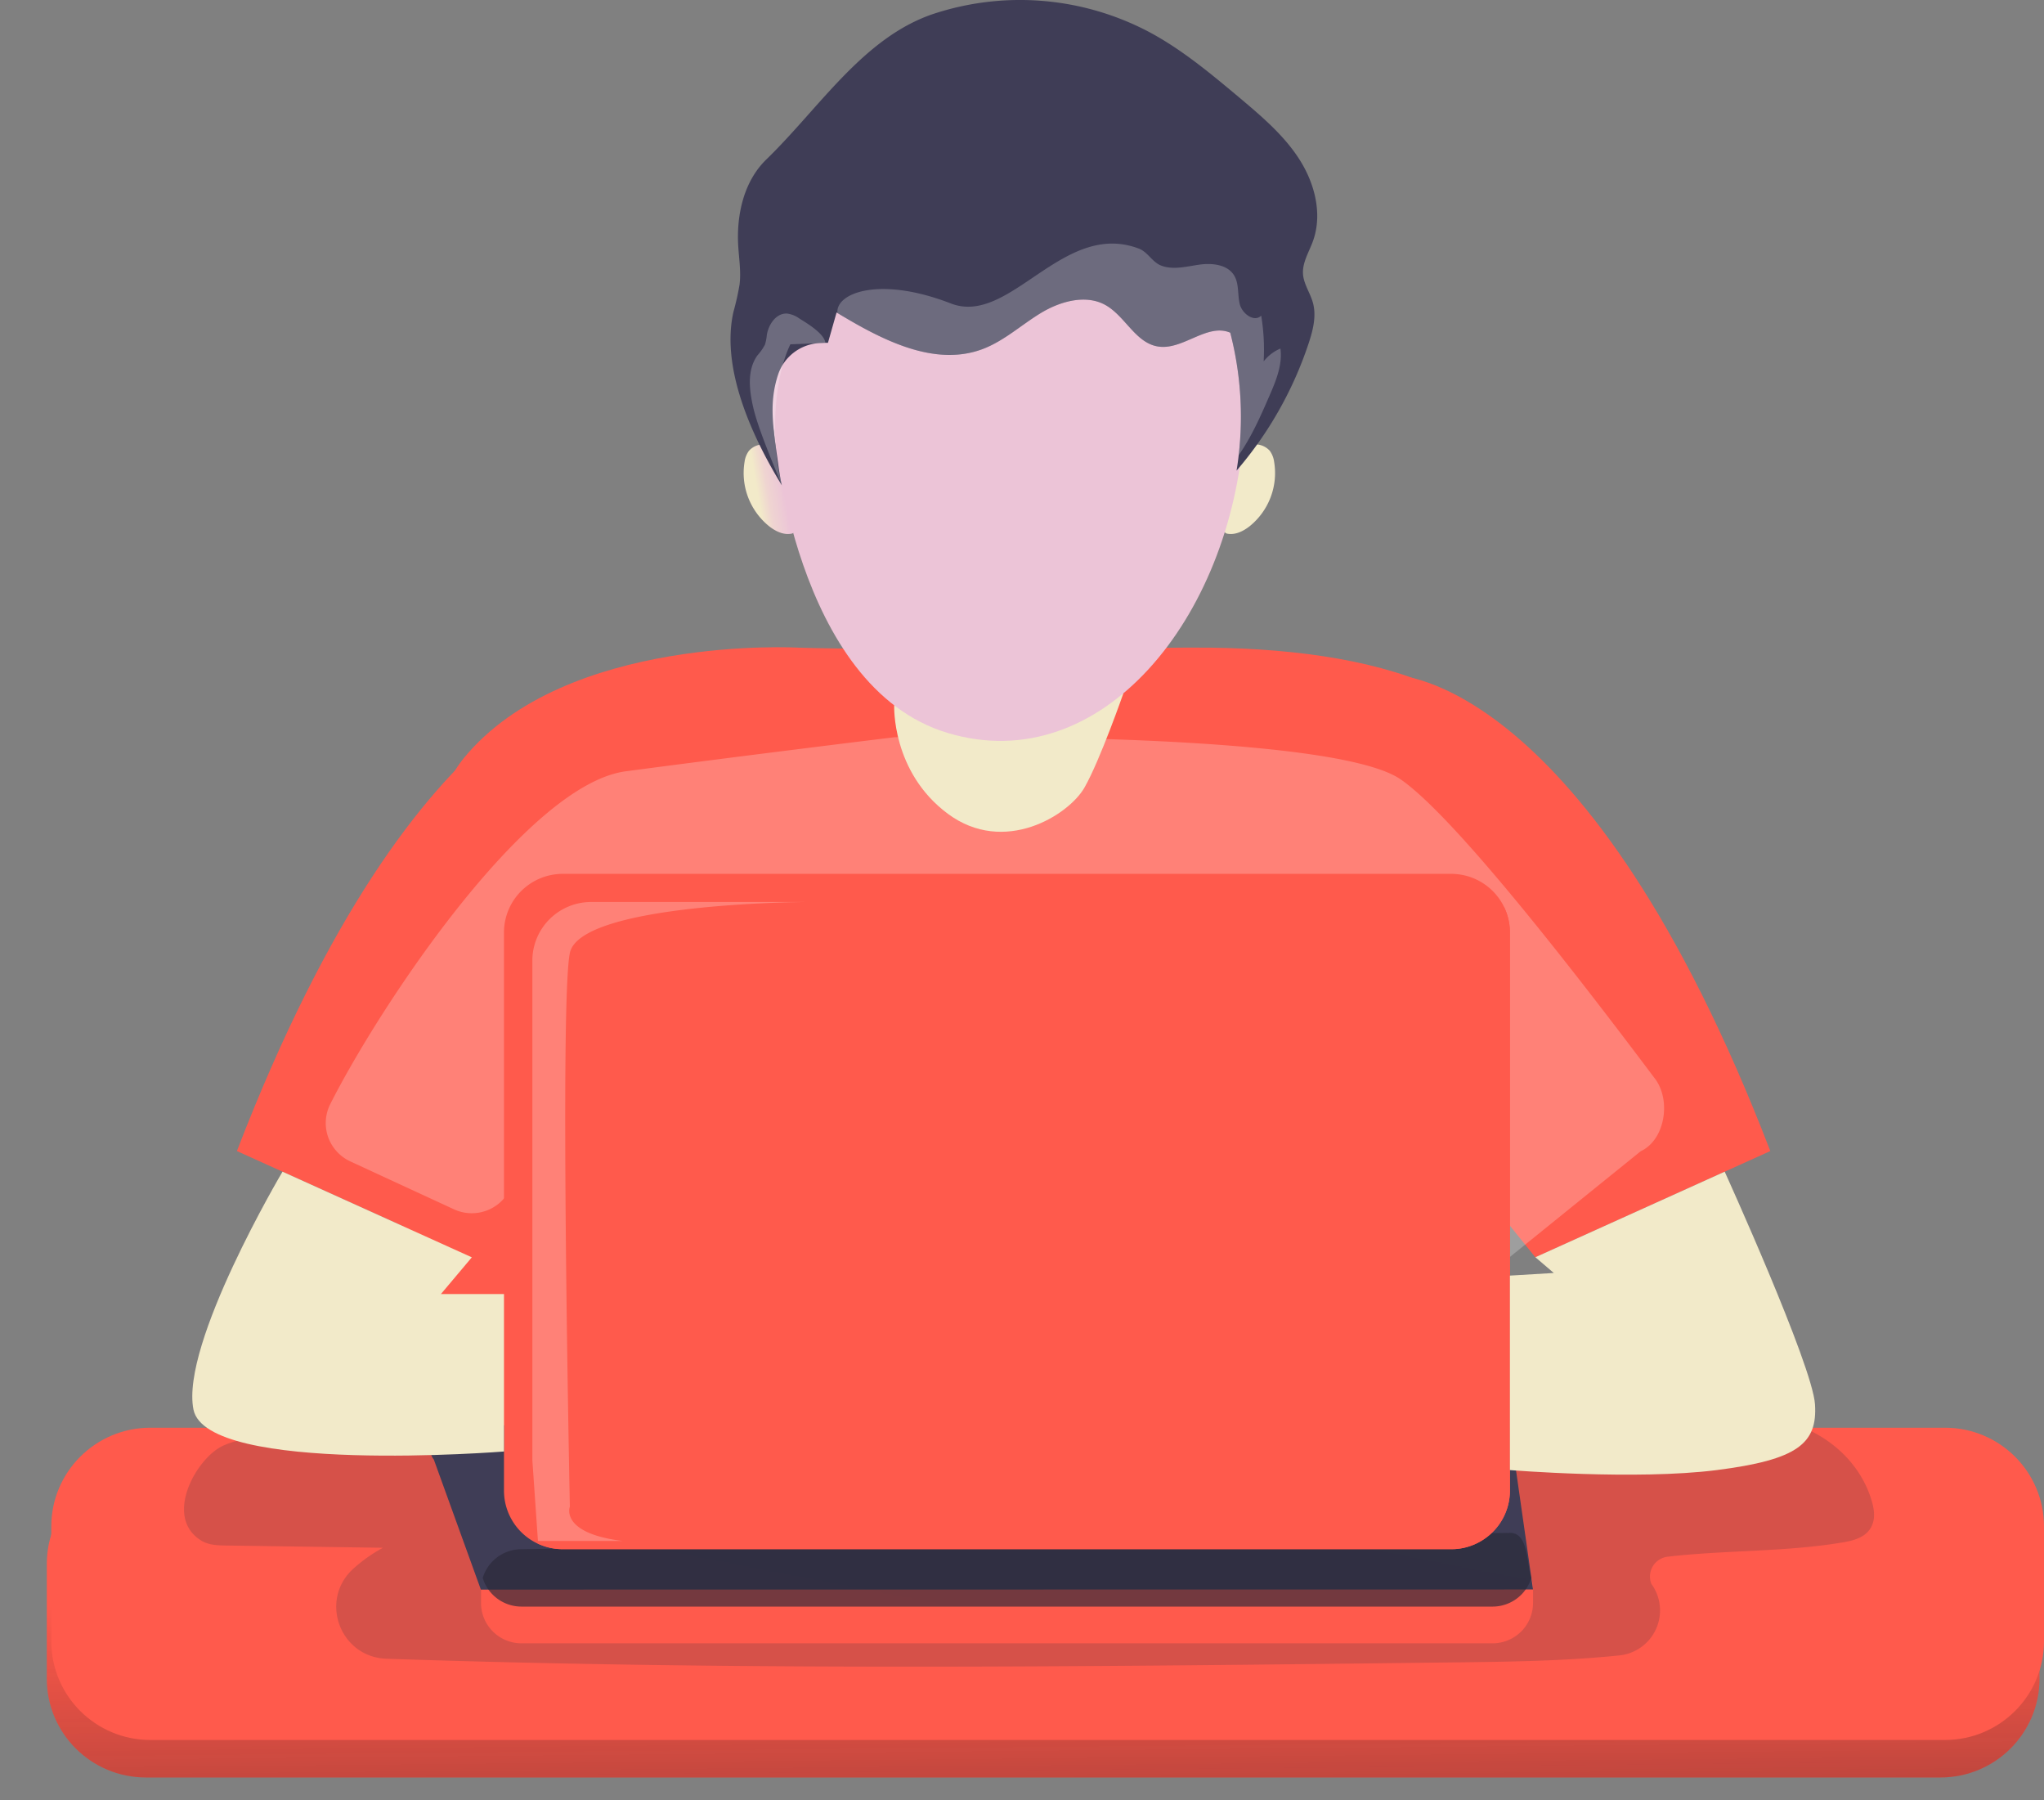 <svg width="360" height="317" fill="none" xmlns="http://www.w3.org/2000/svg"><rect width="100%" height="100%" fill="#808080" stroke="none"/><g clip-path="url(#clip0)"><path d="M134.621 78.252a3.43 3.43 0 00-2.717 1.13 4.157 4.157 0 00-.767 1.95 12.019 12.019 0 00.631 6.246 12.07 12.07 0 003.695 5.085c1.103.865 2.483 1.556 3.868 1.317a.722.722 0 00.426-.186.81.81 0 00.155-.563c.112-3.717.202-7.519-1.231-10.928-1.001-2.373-1.076-4.014-4.06-4.051z" fill="url(#paint0_linear)"/><path d="M220.924 78.252a3.442 3.442 0 012.723 1.13 4.24 4.24 0 01.762 1.95c.348 2.1.131 4.255-.628 6.246a12.06 12.06 0 01-3.693 5.085c-1.103.865-2.488 1.556-3.873 1.317a.745.745 0 01-.427-.186.843.843 0 01-.154-.563c-.112-3.717-.197-7.519 1.236-10.928.996-2.373 1.071-4.014 4.054-4.051z" fill="url(#paint1_linear)"/><path d="M341.764 257.991H25.688c-9.634 0-17.444 7.784-17.444 17.385v20.215c0 9.601 7.81 17.384 17.444 17.384h316.076c9.634 0 17.444-7.783 17.444-17.384v-20.215c0-9.601-7.81-17.385-17.444-17.385z" fill="#FF5A4C"/><path d="M341.764 257.991H25.688c-9.634 0-17.444 7.784-17.444 17.385v20.215c0 9.601 7.81 17.384 17.444 17.384h316.076c9.634 0 17.444-7.783 17.444-17.384v-20.215c0-9.601-7.81-17.385-17.444-17.385z" fill="url(#paint2_linear)"/><path d="M140.665 114.04s-41.026-2.394-58.96 19.429c-17.933 21.824-8.583 124.692-8.583 124.692l189.527 4.301 7.714-116.382c.762-24.547-28.797-32.151-59.971-32.05h-1.631c-54.872.557-68.096.01-68.096.01z" fill="#FF5A4C"/><path d="M107.736 118.904s-33.758 0-66.013 83.774L83.1 221.39l20.864-25.901 3.772-76.585zm138.047 0s33.758 0 66.014 83.774L270.42 221.39l-20.865-25.901-3.772-76.585z" fill="#FF5A4C"/><path opacity=".24" d="M61.715 204.505a7.455 7.455 0 01-3.922-4.294 7.415 7.415 0 01.373-5.795c8.482-16.838 34.456-56.285 52.086-58.61 22.085-2.926 47.259-5.99 47.259-5.99s76.499-1.391 89.206 7.434c9.948 6.903 32.501 36.362 44.787 52.711 2.84 3.786 1.78 10.731-2.525 12.744l-30.37 24.537a7.533 7.533 0 00-2.584 1.975l-20.379 24.277a7.482 7.482 0 01-6.101 2.655l-107.022-5.262a7.475 7.475 0 01-4.081-1.449 7.436 7.436 0 01-2.585-3.463l-12.68-35.077a7.44 7.44 0 00-2.484-3.404 7.478 7.478 0 00-8.073-.654 7.444 7.444 0 00-3.003 2.959 7.45 7.45 0 01-4.222 3.464 7.48 7.48 0 01-5.459-.337l-18.222-8.421z" fill="#fff"/><path d="M342.555 251.391H26.479c-9.634 0-17.444 7.783-17.444 17.385v20.214c0 9.602 7.81 17.385 17.444 17.385h316.076c9.634 0 17.444-7.783 17.444-17.385v-20.214c0-9.602-7.81-17.385-17.444-17.385z" fill="#FF5A4C"/><path opacity=".18" d="M35.415 271.245c1.326.828 2.893.865 4.39.892l27.642.393a26.878 26.878 0 00-5.174 3.648c-6.127 5.49-2.446 15.611 5.791 15.892 62.577 2.124 125.208 1.386 187.801.648 9.771-.117 19.58-.234 29.303-1.227a8.01 8.01 0 003.882-1.462 7.973 7.973 0 002.622-3.205 7.943 7.943 0 00-.829-7.944 3.51 3.51 0 011.387-4.245 3.538 3.538 0 011.511-.534c10.219-1.184 20.779-.807 30.902-2.532 1.998-.34 4.332-.967 5.142-3.186.533-1.376.229-2.974-.208-4.381-2.051-6.547-7.385-11.034-13.027-13.041-5.642-2.007-11.641-1.901-17.529-1.784l-231.372 4.635c-7.992.16-20.86-2.655-28.355.749-4.694 2.14-10.55 12.526-3.88 16.684z" fill="#1D2741"/><path d="M84.692 279.895l-8.284-22.897s-3.389-3.897 5.647-5.628c9.036-1.731 183.879 0 183.879 0l4.071 28.503-185.313.022z" fill="url(#paint3_linear)"/><path d="M270.006 279.895v2.357a7.093 7.093 0 01-2.088 5.024 7.143 7.143 0 01-5.041 2.081H91.85a7.143 7.143 0 01-5.041-2.081 7.093 7.093 0 01-2.088-5.024v-2.357a7.063 7.063 0 012.081-5.032 7.11 7.11 0 015.047-2.078h171.028a7.107 7.107 0 012.732.537 7.11 7.11 0 013.86 3.85c.358.863.54 1.788.537 2.723z" fill="url(#paint4_linear)"/><path d="M269.706 277.84a7.116 7.116 0 01-2.578 3.649 7.156 7.156 0 01-4.252 1.4H91.848a7.155 7.155 0 01-4.252-1.4 7.12 7.12 0 01-2.578-3.649 7.118 7.118 0 012.577-3.653 7.152 7.152 0 014.253-1.402h171.028c1.532 0 3.023.492 4.253 1.402a7.114 7.114 0 012.577 3.653z" fill="#FF5A4C"/><path d="M84.692 279.895l-8.284-22.897s-3.389-3.897 5.647-5.628c9.036-1.731 183.879 0 183.879 0l4.071 28.503-185.313.022z" fill="url(#paint5_linear)"/><path d="M269.706 277.84a7.116 7.116 0 01-2.578 3.649 7.156 7.156 0 01-4.252 1.4H91.848a7.155 7.155 0 01-4.252-1.4 7.12 7.12 0 01-2.578-3.649 7.118 7.118 0 012.577-3.653 7.152 7.152 0 014.253-1.402l174.113-2.878c3.196 0 2.855 5.007 3.745 7.933z" fill="url(#paint6_linear)"/><path d="M265.934 164.192v98.27c0 2.738-1.091 5.363-3.033 7.299a10.377 10.377 0 01-7.324 3.024H99.121a10.36 10.36 0 01-7.327-3.021 10.3 10.3 0 01-3.03-7.302v-98.27c0-2.737 1.09-5.363 3.033-7.299a10.375 10.375 0 017.324-3.023h156.456a10.348 10.348 0 013.965.783 10.334 10.334 0 015.607 5.587 10.27 10.27 0 01.785 3.952z" fill="#FF5A4C"/><path d="M265.934 164.192v98.27c0 2.738-1.091 5.363-3.033 7.299a10.377 10.377 0 01-7.324 3.024H99.121a10.36 10.36 0 01-7.327-3.021 10.3 10.3 0 01-3.03-7.302v-98.27c0-2.737 1.09-5.363 3.033-7.299a10.375 10.375 0 017.324-3.023h156.456a10.348 10.348 0 013.965.783 10.334 10.334 0 015.607 5.587 10.27 10.27 0 01.785 3.952z" fill="url(#paint7_linear)"/><path d="M265.934 164.192v98.276a10.256 10.256 0 01-1.188 4.801 10.309 10.309 0 01-3.298 3.694 10.238 10.238 0 01-5.312 1.806H99.116c-1.52 0-3.021-.336-4.396-.983a10.181 10.181 0 01-.986-4.386v-98.254c0-2.737 1.092-5.363 3.034-7.299a10.375 10.375 0 017.324-3.023h156.456a10.315 10.315 0 014.401.977 10.2 10.2 0 01.985 4.391z" fill="#FF5A4C"/><path d="M49.759 206.31s-18.003 30.33-15.686 41.879c2.318 11.549 54.692 7.392 54.692 7.392v-27.723H77.656l5.445-6.468-33.342-15.08z" fill="url(#paint8_linear)"/><path d="M303.762 206.31s15.451 34.026 15.904 40.955c.453 6.93-3.079 9.771-17.3 11.587-14.22 1.815-36.432 0-36.432 0v-34.244l7.73-.462-3.244-2.772 33.342-15.064z" fill="url(#paint9_linear)"/><path d="M157.489 124.166s-.501 11.73 9.441 19.116c9.942 7.386 21.312.239 24.077-4.614 2.765-4.854 6.873-16.652 6.873-16.652l-40.391 2.15z" fill="url(#paint10_linear)"/><path d="M136.304 75.931s3.538 45.039 30.631 53.136c27.093 8.098 49.822-20.363 52.123-53.136C221.36 43.16 199.878 13.44 171 19.51c-28.878 6.069-38.633 36.632-34.696 56.422z" fill="url(#paint11_linear)"/><path d="M231.245 53.333c.634 2.346 0 4.831-.767 7.136a66.314 66.314 0 01-12.691 22.402 52.13 52.13 0 00.378-2.724 59.04 59.04 0 00-1.486-21.563c-4.082-1.768-8.397 3.186-12.787 2.416-3.911-.664-5.707-5.31-9.165-7.27-3.457-1.959-7.991-.684-11.407 1.387-3.415 2.07-6.463 4.9-10.213 6.329-8.589 3.255-17.913-1.667-25.766-6.425l-1.519 5.347h-.458l-.933.037a8.15 8.15 0 00-4.599 1.655 8.108 8.108 0 00-2.817 3.984c-1.721 5.31-.725 9.845.133 16.312.064.478.41 2.655.57 3.123-5.328-8.698-10.8-20.71-8.525-30.617a46.752 46.752 0 001.066-4.78c.272-2.256-.107-4.534-.24-6.801-.325-5.48.991-11.358 4.939-15.192 9.372-9.08 17.05-21.478 29.437-25.641a48.717 48.717 0 0137.999 3.186c5.861 3.133 10.971 7.434 16.048 11.681 3.868 3.266 7.774 6.58 10.464 10.827 2.691 4.248 4.044 9.617 2.329 14.337-.693 1.912-1.881 3.76-1.743 5.782.123 1.769 1.279 3.33 1.753 5.072z" fill="#3F3D56"/><path opacity=".24" d="M223.563 69.735c-1.551 3.573-3.171 7.242-5.398 10.412a59.04 59.04 0 00-1.486-21.563c-4.081-1.768-8.397 3.186-12.787 2.416-3.911-.664-5.707-5.31-9.164-7.27-3.458-1.959-7.992-.684-11.408 1.387-3.415 2.07-6.462 4.9-10.213 6.329-8.525 3.234-17.79-1.593-25.606-6.33-.389-3.446 7.251-6.61 19.969-1.683 10.432 4.047 19.713-14.782 33.14-9.648 1.529.59 2.344 2.369 3.873 2.969 2.131.828 4.47.17 6.719-.15 2.248-.318 4.944-.058 6.143 1.87.916 1.476.591 3.382 1.007 5.07.415 1.69 2.536 3.256 3.777 2.04.442 2.659.587 5.359.432 8.05a7.406 7.406 0 012.957-2.262c.378 2.878-.799 5.702-1.955 8.363zM139.2 60.628c-3.165 6.606-3.368 17.804-1.471 24.866-1.412-3.44-4.23-10.088-5.061-13.736-.714-3.096-1.125-6.638.756-9.208a9.187 9.187 0 001.295-1.847 7.572 7.572 0 00.335-1.7c.293-1.874 1.652-3.886 3.554-3.79a4.6 4.6 0 012.131.838c1.146.728 4.433 2.618 4.641 4.333l-6.18.244z" fill="#fff"/><path d="M265.743 262.468s-.533 5.532-4.486 8.495a.504.504 0 01-.086.059 9.258 9.258 0 01-5.226 1.747H98.924a10.377 10.377 0 01-4.4-.983 10.253 10.253 0 01-.981-4.386v-51.596l172.2 46.664z" fill="url(#paint12_linear)"/><path opacity=".24" d="M109.666 271.335H94.747l-.985-14.204v-87.985c0-2.737 1.091-5.363 3.033-7.299a10.374 10.374 0 017.324-3.023h38.005s-39.917.138-41.756 8.968c-1.838 8.831 0 97.49 0 97.49s-1.848 4.672 9.298 6.053z" fill="#fff"/></g><defs><linearGradient id="paint0_linear" x1="138.026" y1="85.909" x2="131.367" y2="87.015" gradientUnits="userSpaceOnUse"><stop stop-color="#ECC4D7"/><stop offset=".16" stop-color="#EDCBD5"/><stop offset=".42" stop-color="#EFD4D1"/><stop offset=".7" stop-color="#F2EAC9"/></linearGradient><linearGradient id="paint1_linear" x1="-46467" y1="2631.27" x2="-46352.5" y2="2642.07" gradientUnits="userSpaceOnUse"><stop stop-color="#ECC4D7"/><stop offset=".16" stop-color="#EDCBD5"/><stop offset=".42" stop-color="#EFD4D1"/><stop offset=".7" stop-color="#F2EAC9"/></linearGradient><linearGradient id="paint2_linear" x1="183.673" y1="279.926" x2="184.731" y2="390.967" gradientUnits="userSpaceOnUse"><stop offset=".01" stop-opacity="0"/><stop offset=".26" stop-color="#0D0D12" stop-opacity=".21"/><stop offset=".77" stop-color="#2F2E40" stop-opacity=".75"/><stop offset=".99" stop-color="#3F3D56"/></linearGradient><linearGradient id="paint3_linear" x1="38805.1" y1="14884.4" x2="109604" y2="14884.4" gradientUnits="userSpaceOnUse"><stop offset=".01" stop-opacity="0"/><stop offset=".26" stop-color="#0D0D12" stop-opacity=".21"/><stop offset=".77" stop-color="#2F2E40" stop-opacity=".75"/><stop offset=".99" stop-color="#3F3D56"/></linearGradient><linearGradient id="paint4_linear" x1="175.824" y1="308.791" x2="177.803" y2="272.593" gradientUnits="userSpaceOnUse"><stop stop-color="#FF5A4C"/><stop offset="1" stop-color="#FF5A4C"/></linearGradient><linearGradient id="paint5_linear" x1="74184.1" y1="15737.8" x2="74186.6" y2="11837.5" gradientUnits="userSpaceOnUse"><stop offset=".01" stop-opacity="0"/><stop offset=".26" stop-color="#0D0D12" stop-opacity=".21"/><stop offset=".77" stop-color="#2F2E40" stop-opacity=".75"/><stop offset=".99" stop-color="#3F3D56"/></linearGradient><linearGradient id="paint6_linear" x1="92205.9" y1="6552.36" x2="88987.1" y2="23113.4" gradientUnits="userSpaceOnUse"><stop offset=".01" stop-opacity="0"/><stop offset=".26" stop-color="#0D0D12" stop-opacity=".21"/><stop offset=".77" stop-color="#2F2E40" stop-opacity=".75"/><stop offset=".99" stop-color="#3F3D56"/></linearGradient><linearGradient id="paint7_linear" x1="68147.2" y1="28744.6" x2="69044.9" y2="65355.5" gradientUnits="userSpaceOnUse"><stop offset=".01" stop-opacity="0"/><stop offset=".26" stop-color="#0D0D12" stop-opacity=".21"/><stop offset=".77" stop-color="#2F2E40" stop-opacity=".75"/><stop offset=".99" stop-color="#3F3D56"/></linearGradient><linearGradient id="paint8_linear" x1="9018.41" y1="30969.2" x2="10128.8" y2="10595.2" gradientUnits="userSpaceOnUse"><stop stop-color="#ECC4D7"/><stop offset=".16" stop-color="#EDCBD5"/><stop offset=".42" stop-color="#EFD4D1"/><stop offset=".7" stop-color="#F2EAC9"/></linearGradient><linearGradient id="paint9_linear" x1="32029.5" y1="38281.1" x2="33466.1" y2="14085.1" gradientUnits="userSpaceOnUse"><stop stop-color="#ECC4D7"/><stop offset=".16" stop-color="#EDCBD5"/><stop offset=".42" stop-color="#EFD4D1"/><stop offset=".7" stop-color="#F2EAC9"/></linearGradient><linearGradient id="paint10_linear" x1="15728.3" y1="7915.32" x2="15917.4" y2="2692.99" gradientUnits="userSpaceOnUse"><stop stop-color="#ECC4D7"/><stop offset=".16" stop-color="#EDCBD5"/><stop offset=".42" stop-color="#EFD4D1"/><stop offset=".7" stop-color="#F2EAC9"/></linearGradient><linearGradient id="paint11_linear" x1="32909.4" y1="625.488" x2="32390.7" y2="38934" gradientUnits="userSpaceOnUse"><stop stop-color="#ECC4D7"/><stop offset=".16" stop-color="#EDCBD5"/><stop offset=".42" stop-color="#EFD4D1"/><stop offset=".7" stop-color="#F2EAC9"/></linearGradient><linearGradient id="paint12_linear" x1="70547.4" y1="19743.8" x2="68675.2" y2="60884.4" gradientUnits="userSpaceOnUse"><stop offset=".01" stop-opacity="0"/><stop offset=".26" stop-color="#0D0D12" stop-opacity=".21"/><stop offset=".77" stop-color="#2F2E40" stop-opacity=".75"/><stop offset=".99" stop-color="#3F3D56"/></linearGradient><clipPath id="clip0"><path fill="#fff" d="M0 0h360v317H0z"/></clipPath></defs></svg>